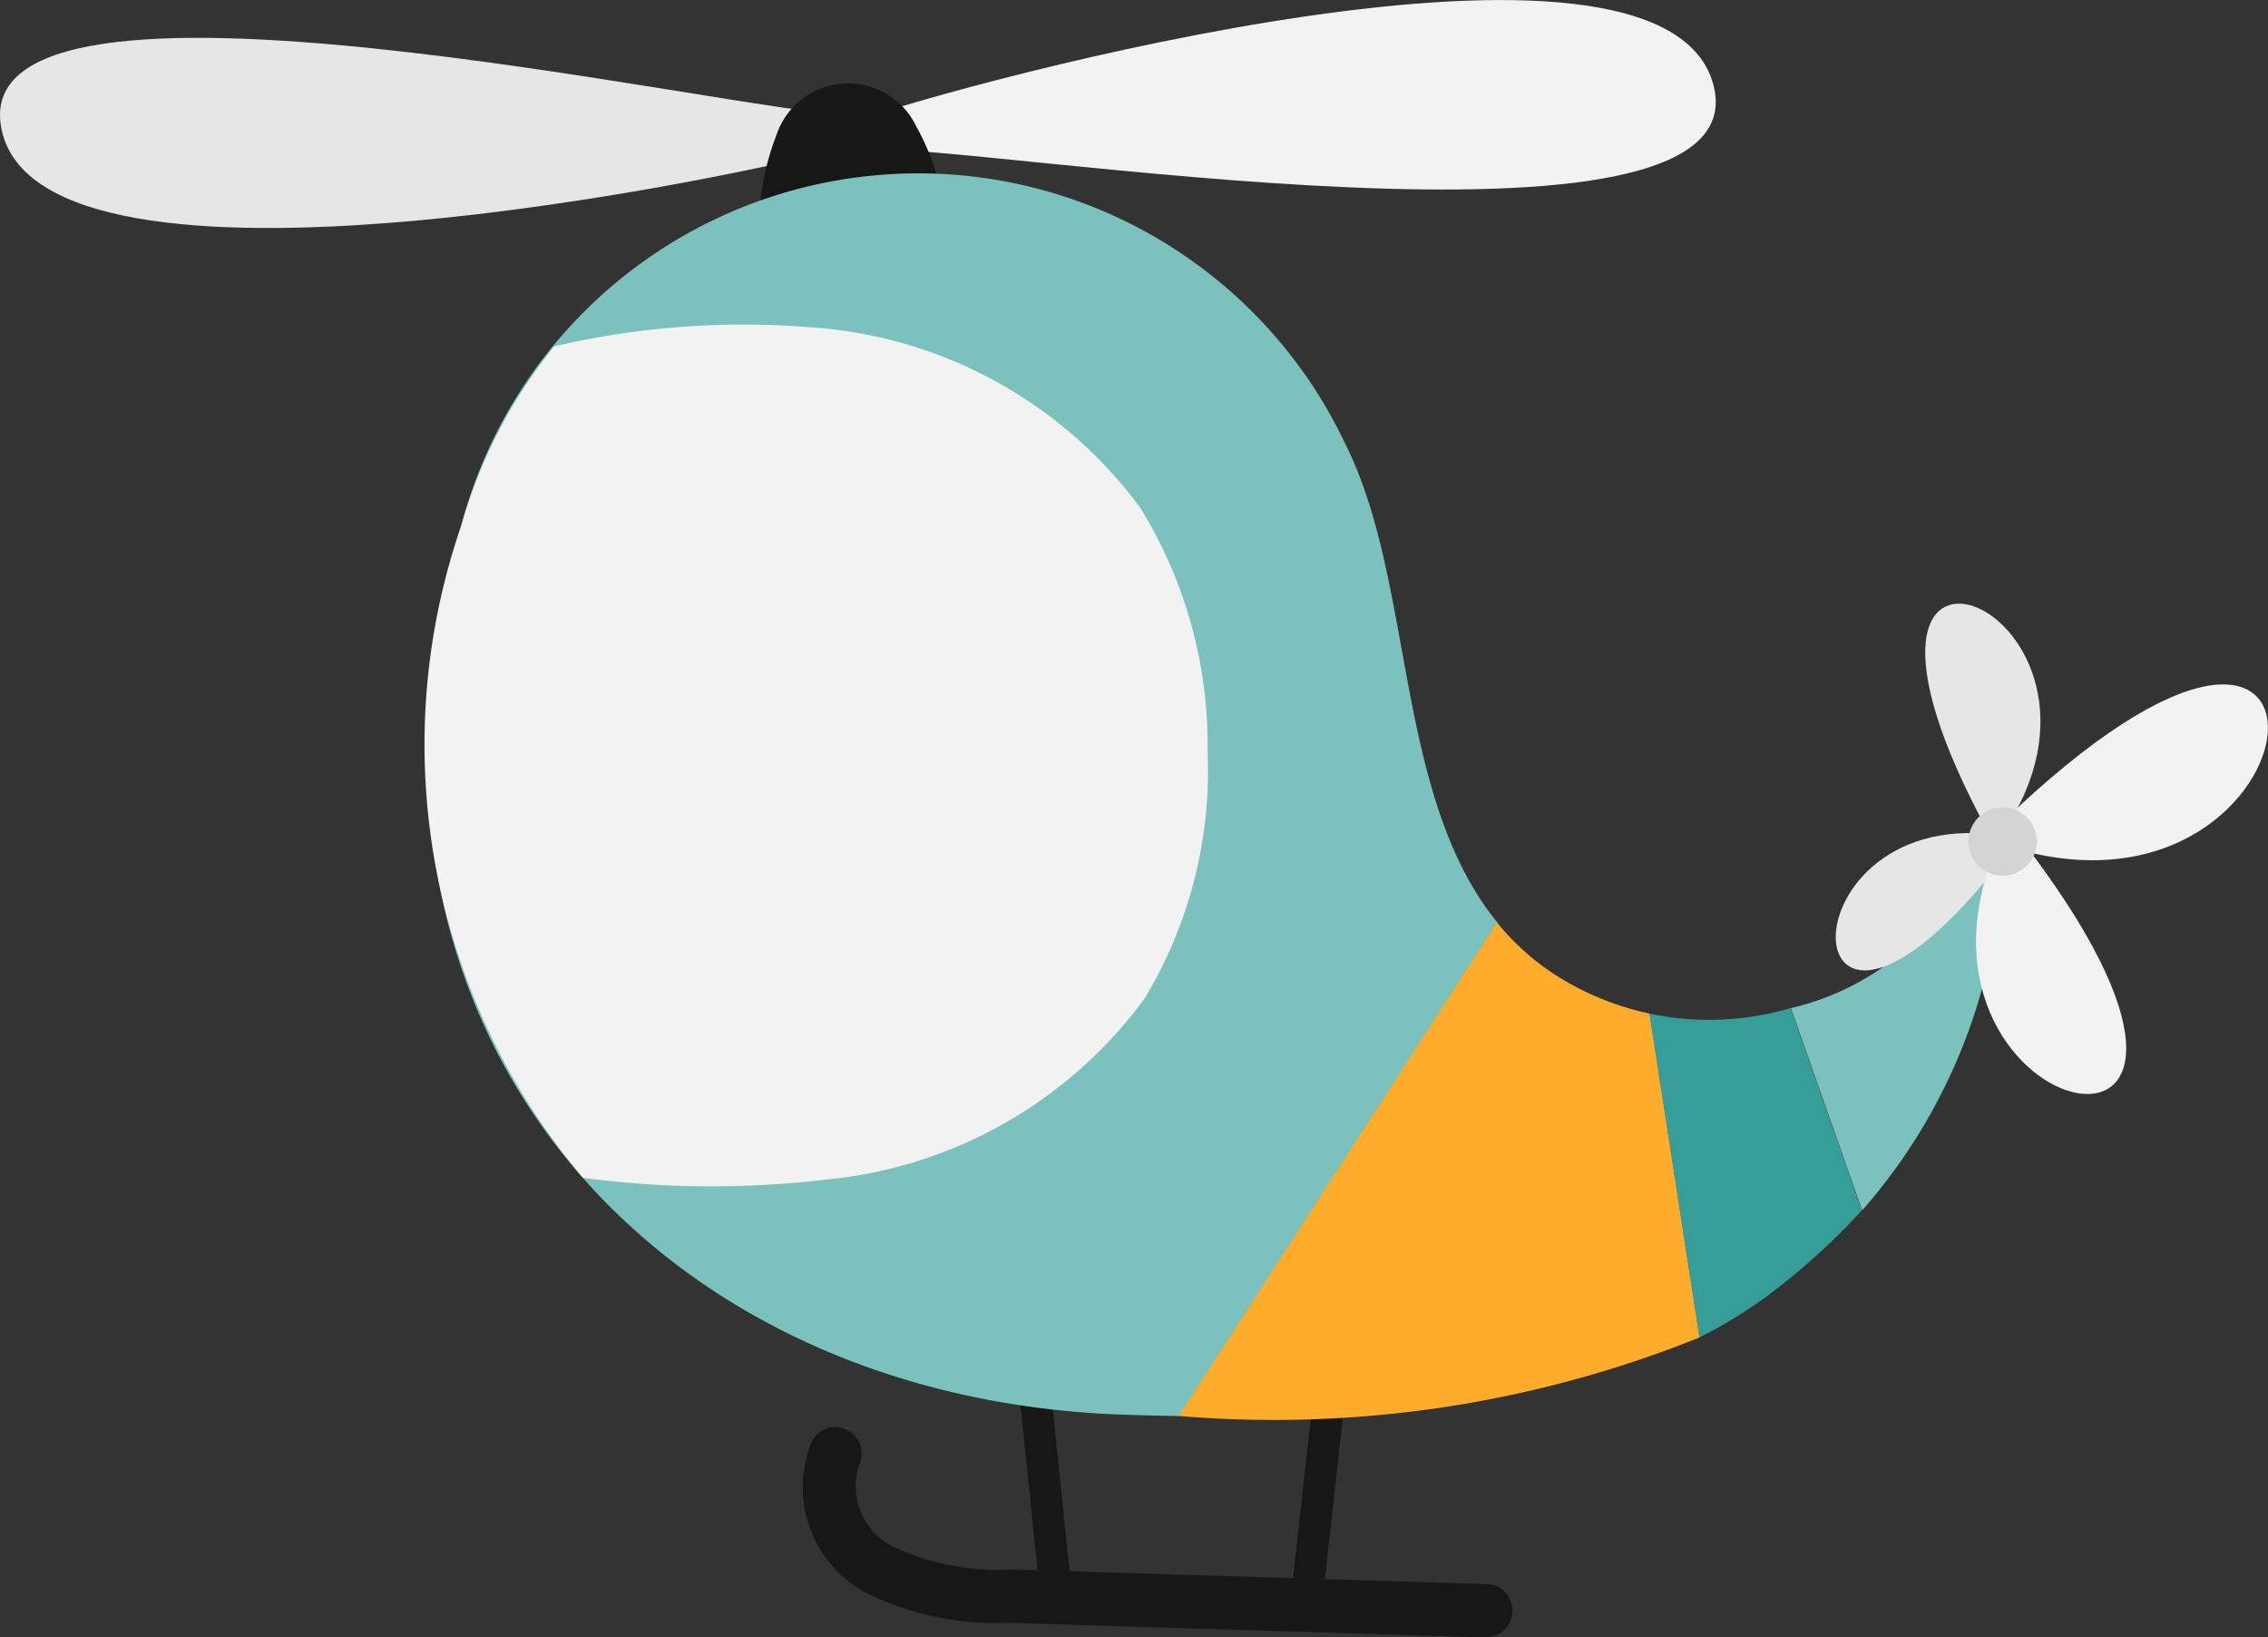 <svg xmlns="http://www.w3.org/2000/svg" width="22.699" height="16.384" viewBox="0 0 22.699 16.384">
  <rect x="0" y="0" width="22.699" height="16.384" fill="#333333" stroke="none"/>
  <g id="Groupe_2501" data-name="Groupe 2501" transform="translate(-1473.87 -454.789)">
    <g id="Groupe_2500" data-name="Groupe 2500">
      <rect id="Rectangle_2291" data-name="Rectangle 2291" width="0.318" height="1.973" transform="matrix(0.995, -0.103, 0.103, 0.995, 1484.074, 468.761)" fill="#171716"/>
      <rect id="Rectangle_2292" data-name="Rectangle 2292" width="2.05" height="0.318" transform="matrix(0.111, -0.994, 0.994, 0.111, 1486.793, 470.738)" fill="#171716"/>
      <path id="Tracé_4144" data-name="Tracé 4144" d="M1488.735,471.173h-.008l-4.746-.146a2.946,2.946,0,0,1-1.455-.306A1.2,1.2,0,0,1,1482,469.2a.265.265,0,0,1,.466.252.68.68,0,0,0,.335.809,2.5,2.5,0,0,0,1.2.232l4.746.146a.265.265,0,0,1-.008.53Z" fill="#171716"/>
    </g>
    <path id="Tracé_4145" data-name="Tracé 4145" d="M1482.489,455.983c1.005-.357,8.025-2.278,8.53-.342s-7.471.573-8.412.646Z" fill="#f3f2f2"/>
    <path id="Tracé_4146" data-name="Tracé 4146" d="M1482.419,456.24c-1.024.3-8.145,1.8-8.535-.164s7.492-.129,8.436-.146Z" fill="#e6e6e6"/>
    <path id="Tracé_4147" data-name="Tracé 4147" d="M1481.468,457.069a2.511,2.511,0,0,1,.17-.92.756.756,0,0,1,1.4-.1,2.518,2.518,0,0,1,.279.788Z" fill="#171716"/>
    <path id="Tracé_4148" data-name="Tracé 4148" d="M1487.335,459.232a4.729,4.729,0,0,0-8.848.814c-1.451,4.984,1.89,8.768,6.684,8.9.162.005.328.009.5.012l3.185-4.939C1487.824,462.755,1488.032,460.62,1487.335,459.232Z" fill="#7bc2bf"/>
    <path id="Tracé_4149" data-name="Tracé 4149" d="M1493.851,462.338a2.657,2.657,0,0,1-2.057,2.538l.713,2.024A5.645,5.645,0,0,0,1493.851,462.338Z" fill="#7bc2bf"/>
    <path id="Tracé_4150" data-name="Tracé 4150" d="M1489.508,464.588a2.475,2.475,0,0,1-.656-.57l-3.185,4.939a11.416,11.416,0,0,0,5.214-.786l-.5-3.24A2.857,2.857,0,0,1,1489.508,464.588Z" fill="#ffab2b"/>
    <path id="Tracé_4151" data-name="Tracé 4151" d="M1490.378,464.931l.5,3.24a4.607,4.607,0,0,0,.746-.465,6.816,6.816,0,0,0,.88-.806l-.713-2.024A2.9,2.9,0,0,1,1490.378,464.931Z" fill="#369d98"/>
    <path id="Tracé_4152" data-name="Tracé 4152" d="M1493.992,463.287c-2.221,2.935-2.389-.419-.148-.147Z" fill="#e6e6e6"/>
    <path id="Tracé_4153" data-name="Tracé 4153" d="M1482.146,466.591a4.48,4.48,0,0,0,3.182-1.815,4.413,4.413,0,0,0,.628-2.47,4.52,4.52,0,0,0-.673-2.435,4.472,4.472,0,0,0-3.324-1.809,8.319,8.319,0,0,0-2.543.193,5.051,5.051,0,0,0-.929,1.791,6.717,6.717,0,0,0,1.217,6.528A9.785,9.785,0,0,0,1482.146,466.591Z" fill="#f3f2f2"/>
    <path id="Tracé_4154" data-name="Tracé 4154" d="M1493.88,463.044c3.806-3.679,3.3,1.124.178.242Z" fill="#f3f2f2"/>
    <path id="Tracé_4155" data-name="Tracé 4155" d="M1494.077,463.161c3,3.869-1.364,2.926-.24.139Z" fill="#f3f2f2"/>
    <path id="Tracé_4156" data-name="Tracé 4156" d="M1493.761,463.1c-1.994-3.679,1.557-2.277.222-.084Z" fill="#e6e6e6"/>
    <path id="Tracé_4157" data-name="Tracé 4157" d="M1494.038,462.891a.343.343,0,0,1,.217.326.342.342,0,1,1-.217-.326Z" fill="#d4d4d4"/>
  </g>
</svg>
